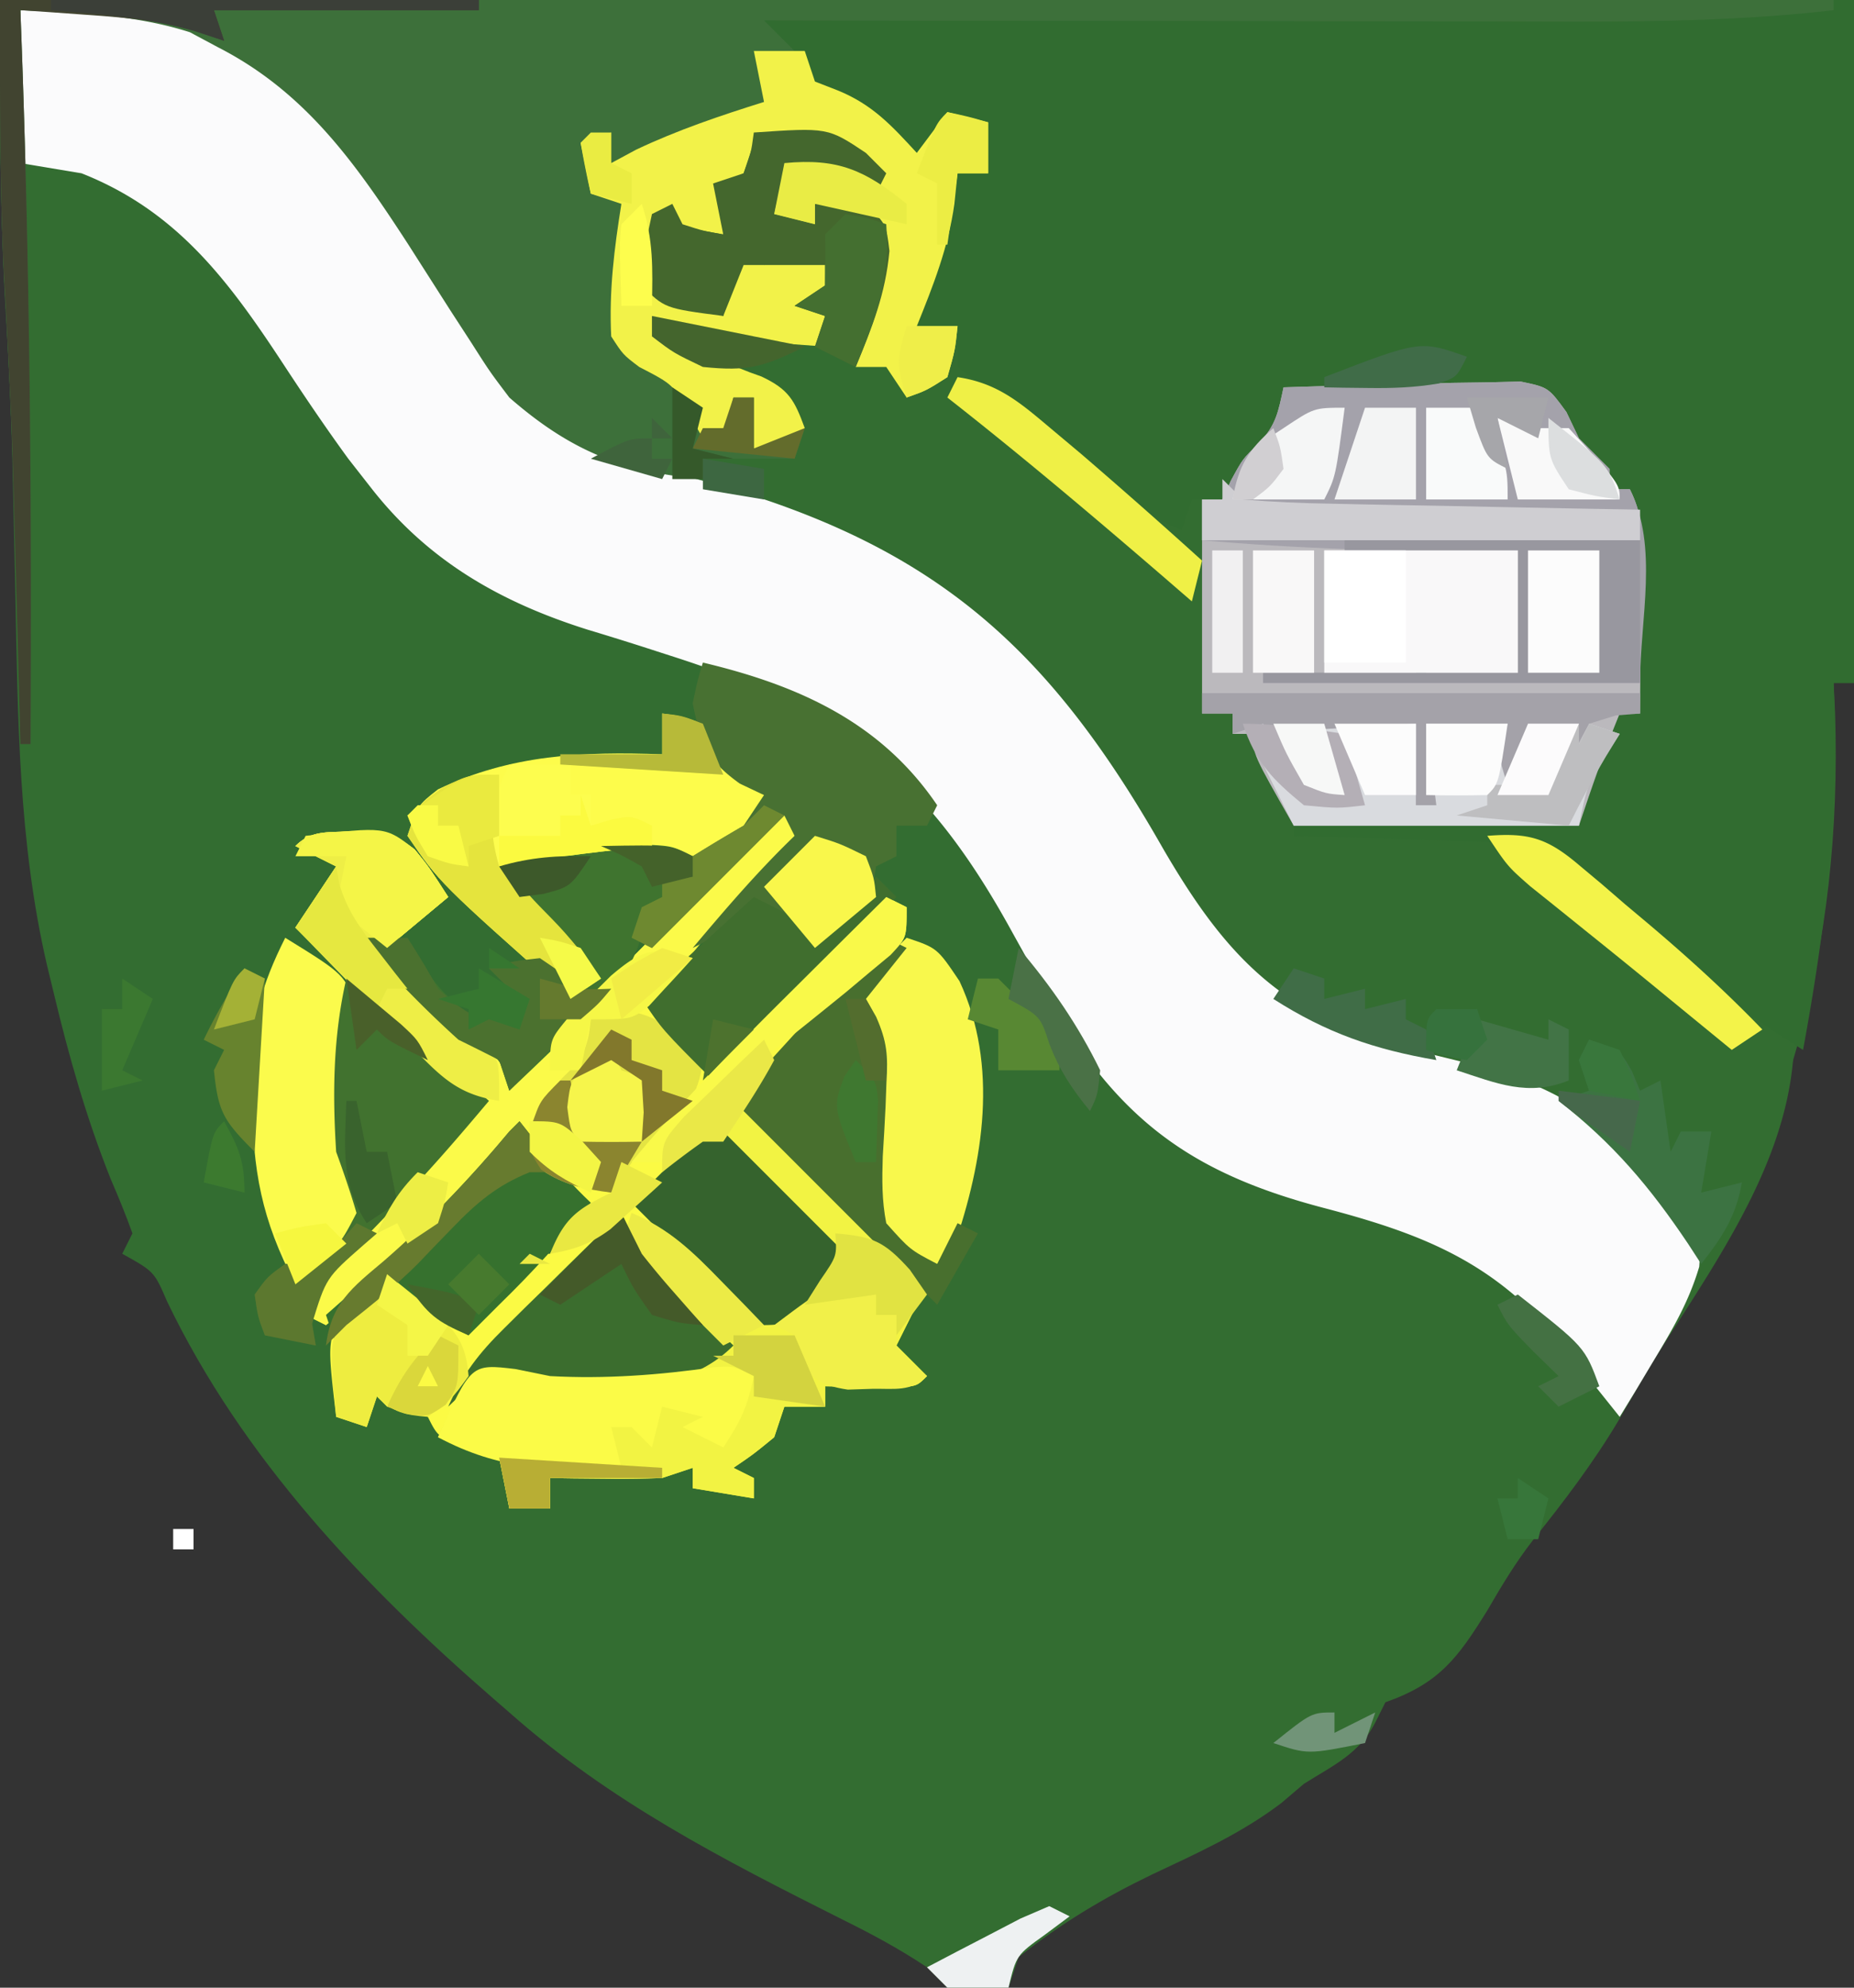 <svg xmlns="http://www.w3.org/2000/svg" width="182" height="195"><rect width="100%" height="100%" fill="#333333" stroke="none"/><path d="M0 0h182v67h-2l.14 2.91c.755 23.289-4.863 42.77-17.084 62.377-1.44 2.336-2.806 4.714-4.181 7.088-2.48 4.152-5.328 7.895-8.348 11.668-1.727 2.213-3.121 4.529-4.527 6.957-2.89 4.651-4.707 7.14-10 9l-.938 1.875c-1.577 3.154-4.112 4.274-7.062 6.125l-2.207 1.879c-3.95 3-8.265 4.925-12.734 7.033-4.743 2.29-8.93 4.799-13.059 8.088l-1 3c-2.875.125-2.875.125-6 0l-2-2c-2.722-1.815-5.379-3.237-8.305-4.688C70.942 182.409 59.88 176.752 50 168l-1.522-1.319c-12.77-11.082-24.681-23.62-32.076-39.005C15.14 124.747 15.14 124.747 12 123l1-2c-.64-1.796-1.367-3.562-2.125-5.313-2.404-6.03-4.12-12.062-5.625-18.374l-.637-2.625C1.798 82.552 1.752 70.396 1.5 58c-.07-3.354-.142-6.708-.219-10.063l-.057-2.524C1.085 39.93.81 34.473.469 29-.034 19.345 0 9.668 0 0z" fill="#336D31"/><path d="M2 1c10.82-.706 18.693.53 27.073 7.798 7.092 6.72 11.986 14.533 17.152 22.759 5.009 7.789 8.41 11.94 17.65 14.193l2.93.734L69 47v-2l9-1h-4v-5h-2l-1 4h-2l-1.25-2.188c-1.616-3.063-1.616-3.063-5-4.812-1.586-1.2-1.586-1.2-2.75-3-.226-4.422.297-8.638 1-13l-3-1-1-5 3-1v3l2.438-1.313C66.532 12.748 70.683 11.354 75 10l-1-5h5l1 3 2.25.875C85.66 10.27 87.527 12.315 90 15l3-4 4 1v5h-3l-.313 3c-.595 4.283-2.073 8-3.687 12h4v4l1.648.719c2.965 1.615 5.38 3.626 7.977 5.781l2.914 2.406C109 47 109 47 111 49c1.65.707 3.316 1.38 5 2l1-2h3l.813-1.813C122 45 122 45 123.563 43.5c1.713-1.788 1.924-3.118 2.437-5.5 4.27-.145 8.54-.234 12.813-.313l3.681-.126 3.526-.05 3.253-.079C152 38 152 38 153.768 40.425L155 43l1.688 1.688L158 46v2h2c1.2 2.4 1.115 3.894 1.098 6.57l-.01 2.715-.025 2.84-.014 2.863c-.012 2.338-.028 4.675-.049 7.012h-2c-1.491 3.622-2.787 7.276-4 11l-10 1c3.138-.536 5.26-.463 7.992 1.248 2.228 1.775 4.376 3.613 6.508 5.502a1689.56 1689.56 0 0 0 4.406 3.797l2.102 1.81c2.55 2.103 5.193 3.889 7.992 5.643l2-1c1.26 13.102-7.366 24.353-14 35-1.004 1.665-2.005 3.33-3 5l-1.563-2-2.437-3-1.508-1.938c-6.63-8.142-13.623-10.957-23.554-13.562-12.034-3.162-19.325-7.903-25.907-18.742-1.719-2.99-3.39-6.006-5.062-9.023C90.536 75.63 82.27 69.593 65.875 64.348l-2.773-.895a337.902 337.902 0 0 0-5.452-1.691c-8.544-2.697-15.628-6.74-21.212-13.887l-2.247-2.871c-2.196-3.011-4.271-6.075-6.316-9.191C22.483 27.602 17.407 20.709 8 17l-6-1V1z" fill="#336D31"/><path d="M0 0h182v67h-2l.105 3.05c.26 11.272-1.063 21.878-3.105 32.95-6.594-4.067-12.399-8.767-18.213-13.86l-1.748-1.53-1.556-1.377c-3.488-2.9-5.584-3.506-10.026-3.647l-3.252-.117-3.393-.094-3.427-.117c-2.795-.095-5.59-.18-8.385-.258v-1h28l1-6c1.438-2.875 1.438-2.875 3-5h2l-1-22h-2c-1.508-1.426-1.508-1.426-3.125-3.313l-1.633-1.863C152 41 152 41 152 38h-26l-1 5c-1.438 2.384-3.023 3.976-5 6h-3l-1 3c-5.144-2.11-8.679-5.248-12.742-9.008-2.03-1.79-4.058-3.267-6.32-4.742L94 36v-4h-4c.875-6.875.875-6.875 2-8 .368-2.328.702-4.662 1-7l3-1v-4c-1.95.195-1.95.195-4 1-1.147 2.002-1.147 2.002-2 4l-1.137-1.46C85.892 11.87 83.737 9.253 79 8V5h-5c.573 2.867.861 3.861 3 6-2.083.647-4.166 1.293-6.25 1.938l-3.516 1.09C64.83 14.75 62.444 15.424 60 16v-3l-2 1v5l4 1-.5 2.598c-1.213 6.713-1.213 6.713 1.215 12.718 2.177 1.833 2.177 1.833 4.5 3.317L69 40v3l2-1 1-3h2v5l5-2-1 3h-9v2c-7.827-.675-13-2.765-19-8-1.925-2.546-1.925-2.546-3.742-5.395l-2.043-3.146-4.156-6.508c-5.15-7.929-10.09-14.944-18.684-19.326l-2.727-1.46C13.196 1.424 7.692 1.274 2 1l.092 2.41C2.949 26.614 3.12 49.782 3 73H2l-.076-2.927a10515.4 10515.4 0 0 0-.361-13.448l-.067-2.443c-.314-11.913-.314-11.913-.913-23.813C-.066 20.113 0 10.433 0 0z" fill="#316C30"/><path d="M2 1c10.82-.706 18.693.53 27.073 7.798 7.092 6.72 11.986 14.533 17.152 22.759 6.474 10.067 11.996 12.781 23.337 15.756 22.131 6.18 33.342 16.15 44.579 35.882 5.887 10.124 11.312 16.16 23.006 19.4 2.325.58 4.651 1.149 6.978 1.718 8.143 2.027 13.37 5.167 18.875 11.687l1.52 1.738c1.723 2.23 2.528 3.698 2.285 6.54-.996 3.367-2.552 6.031-4.368 9.034l-1.94 3.239L159 139c-3.938-4.92-3.938-4.92-5.605-7.063-6.594-8.074-13.603-10.852-23.458-13.437-12.033-3.162-19.324-7.903-25.906-18.742-1.719-2.99-3.39-6.006-5.062-9.023C90.536 75.63 82.27 69.593 65.875 64.348l-2.773-.895a337.902 337.902 0 0 0-5.452-1.691c-8.544-2.697-15.628-6.74-21.212-13.887l-2.247-2.871c-2.196-3.011-4.271-6.075-6.316-9.191C22.483 27.602 17.407 20.709 8 17l-6-1V1z" fill="#FBFBFC"/><path d="m77 79 2 1c-1.43 3.31-3.194 5.354-5.813 7.813C69.597 91.297 66.772 94.841 64 99l6 6 17-17 2 1c0 3 0 3-1.469 4.508L85.5 95.125C80.137 99.57 80.137 99.57 73 108l18 18-3 6 3 3c-1 1-1 1-3.066 1.098l-2.496-.036-2.504-.027L81 136v2h-4l-1 3c-2.063 1.688-2.063 1.688-4 3l2 1v2l-6-1v-2l-3 1c-1.895.069-3.792.085-5.688.063l-3.011-.028L54 145v3h-4l-1-5-2.938-.875C43 141 43 141 42 139a70.134 70.134 0 0 0-4-1l-1-1-1 3-3-1c-.92-7.822-.92-7.822 1.336-10.71C36 126.937 36 126.937 39 125l5 5c3.82-1.5 5.5-3.833 8-7h2c1.573-2.842 1.573-2.842 2-6-1.1-1.563-1.1-1.563-2.5-3.125L51 111l-2.125 2.379C43.541 119.302 38.199 124.955 32 130l-2-1c1.368-3.049 2.938-5.206 5.258-7.602l1.894-1.984 3.97-4.102 1.886-1.976 1.739-1.795C46.21 110.072 46.21 110.072 46 108c-1.61-1.89-1.61-1.89-3.719-3.914l-2.324-2.305-2.457-2.406-2.457-2.43C33.033 94.96 31.019 92.978 29 91l4-6-4-2c1.56-1.56 3.089-1.32 5.25-1.438 2.805.005 4.23.03 6.457 1.778C42.062 85 42.062 85 44 88l-6 5c2.799 3.806 5.87 6.712 9.512 9.668C49 104 49 104 50 106l27-27z" fill="#FBFA44"/><path d="M126 38c4.27-.145 8.54-.234 12.813-.313l3.681-.126 3.526-.05 3.253-.079C152 38 152 38 153.768 40.425L155 43l1.688 1.688L158 46v2h2c1.2 2.4 1.115 3.894 1.098 6.57l-.01 2.715-.025 2.84-.014 2.863c-.012 2.338-.028 4.675-.049 7.012h-2c-1.5 3.641-2.75 7.247-4 11h-28c-4-7-4-7-4-9h-2v-2h-3V49h2l.813-1.813C122 45 122 45 123.563 43.5c1.713-1.788 1.924-3.118 2.437-5.5z" fill="#BBB9BD"/><path d="M0 0h180v1c-11.156 1.286-22.304 1.128-33.516 1.098a11977.363 11977.363 0 0 1-22.42-.029c-5.53-.01-11.06-.015-16.591-.02C96.648 2.039 85.824 2.02 75 2l3 3h-4c.573 2.867.861 3.861 3 6-2.083.647-4.166 1.293-6.25 1.938l-3.516 1.09C64.83 14.75 62.444 15.424 60 16v-3l-2 1v5l4 1-.5 2.598c-1.213 6.713-1.213 6.713 1.215 12.718 2.177 1.833 2.177 1.833 4.5 3.317L69 40v3l2-1 1-3h2v5l5-2-1 3h-9v2c-7.827-.675-13-2.765-19-8-1.925-2.546-1.925-2.546-3.742-5.395l-2.043-3.146-4.156-6.508c-5.15-7.929-10.09-14.944-18.684-19.326l-2.727-1.46C13.196 1.424 7.692 1.274 2 1l.092 2.41C2.949 26.614 3.12 49.782 3 73H2l-.076-2.927a10515.4 10515.4 0 0 0-.361-13.448l-.067-2.443c-.314-11.913-.314-11.913-.913-23.813C-.066 20.113 0 10.433 0 0z" fill="#3D703A"/><path d="M126 38c4.27-.145 8.54-.234 12.813-.313l3.681-.126 3.526-.05 3.253-.079C152 38 152 38 153.768 40.425L155 43l1.688 1.688L158 46v2h2c2.836 5.673 1 12.658 1 19h-37v-1h15V55h1v11h9V54l-3.227.035c-9.317.07-18.485-.21-27.773-1.035v-4h2l.813-1.813C122 45 122 45 123.563 43.5c1.713-1.788 1.924-3.118 2.437-5.5z" fill="#A4A2AB"/><path d="m75 102 1 2-3 4 18 18-3 6 3 3c-1 1-1 1-3.066 1.098l-2.496-.036-2.504-.027L81 136v2h-4l-1 3c-2.063 1.688-2.063 1.688-4 3l2 1v2l-6-1v-2l-3 1c-1.895.069-3.792.085-5.688.063l-3.011-.028L54 145v3h-4l-1-5-6-2c1.278-2.85 2.379-5.221 5-7 2.625.313 2.625.313 6 1 6.431.56 11.095-.423 17-3l-10-10 1-3c3.68 1.536 5.988 3.782 8.75 6.625l2.422 2.477L75 130l7-6c-3.826-4.555-7.744-8.845-12-13l-5 4c0-3 0-3 2.188-5.48L70 106.813l2.813-2.731L75 102z" fill="#F2F343"/><path d="M74 5h5l1 3 2.25.875C85.66 10.27 87.527 12.315 90 15l3-4 4 1v5h-3l-.313 3c-.595 4.283-2.073 8-3.687 12h4c-.25 2.375-.25 2.375-1 5-2.063 1.313-2.063 1.313-4 2l-2-3h-3c.875-5.75.875-5.75 2-8 .04-2 .043-4 0-6l-6-2v2l-4-1 1-5c3.343-.074 5.804-.065 9 1-1.904-1.904-3.334-2.935-6.047-3.2-1.985.011-3.97.1-5.953.2l-1 3-2 1v5c-4.875-.875-4.875-.875-6-2l-1 7 7 3 .313-2.313C72.043 25.83 72.77 24.843 75 23v3l6-1v9l-3.027-.219-3.91-.281-3.903-.281C68.082 33.06 68.082 33.06 66 33c2.89 1.479 5.673 2.889 8.75 3.938C77.438 38.206 77.995 39.26 79 42l-2 2h-3v-5h-2l-1 4h-2l-1.25-2.188c-1.616-3.063-1.616-3.063-5-4.812-1.586-1.2-1.586-1.2-2.75-3-.226-4.422.297-8.638 1-13l-3-1-1-5 3-1v3l2.438-1.313C66.532 12.748 70.683 11.354 75 10l-1-5z" fill="#F2F249"/><path d="m77 79 2 1c-1.417 3.252-3.125 5.314-5.688 7.75-3.515 3.394-6.638 6.953-9.671 10.781C62 100 62 100 58 100l-.14 2.129c-1.178 3.932-3.687 6.09-6.61 8.808-3.113 2.957-6.158 5.865-8.871 9.2-2.102 2.53-4.19 4.618-6.691 6.738l-2.114 1.805L32 130l-2-1c1.368-3.049 2.938-5.206 5.258-7.602l1.894-1.984 3.97-4.102 1.886-1.976 1.739-1.795C46.21 110.072 46.21 110.072 46 108c-1.61-1.89-1.61-1.89-3.719-3.914l-2.324-2.305-2.457-2.406-2.457-2.43C33.033 94.96 31.019 92.978 29 91l4-6-4-2c1.56-1.56 3.089-1.32 5.25-1.438 2.805.005 4.23.03 6.457 1.778C42.062 85 42.062 85 44 88l-6 5c2.799 3.806 5.87 6.712 9.512 9.668C49 104 49 104 50 106l27-27z" fill="#FBFA49"/><path d="M65 70c1.875.25 1.875.25 4 1l2 4c2.532 1.753 2.532 1.753 5 3-1.604 2.393-2.825 4.175-5 6-2.966.401-5.094.497-8 .25-5.041-.316-8.114-.204-13 1.75l9 9-3 3C43.15 86.613 43.15 86.613 40 82c1-3 1-3 3-4.563 7.11-3.407 14.22-3.73 22-3.437v-4z" fill="#FDFC4B"/><path d="M69 65c9.319 2.218 17.47 5.825 23 14l-1 2h-3v3l-2 1-.313 1.813C84.698 89.966 82.624 91.117 80 93l-4-4-1.75.875L68 93c3.208-3.806 6.407-7.546 10-11l-1-2-13 13-2-1 1-3 2-1v-2h3v-2a791.206 791.206 0 0 1 5-3l2-3-2.375-1.125C69.336 74.525 68.798 72.911 68 69c.46-2.191.46-2.191 1-4z" fill="#487132"/><path d="M122 71h17v8c1.416-1.184 1.416-1.184 1.063-4.563L140 71h8v4l2-4h5v2l1-2 3 1-1.438 2.25c-1.774 2.836-1.774 2.836-2.562 6.75h-28l-5-10z" fill="#D9DBDF"/><path d="M89 92c3 1 3 1 5.188 4.25 3.869 8.304 2.346 17.64-.532 26.02L93 124c-3 0-3 0-5.18-1.441-2.679-3.766-2.183-7.004-1.945-11.496.403-7.25.403-7.25-1.875-14.063l5-5z" fill="#F8F84C"/><path d="M28 92c5.875 3.625 5.875 3.625 7 7l-1 2c-.434 6.654-.286 12.714 2 19l-7 6c-3.337-6.384-4.2-11.14-4.25-18.313l-.063-2.224c-.037-5.23.966-8.787 3.313-13.463z" fill="#FBFB4C"/><path d="M74 13c7.262-.492 7.262-.492 11 2l2 2-1 2-3-2c-3.125-.167-3.125-.167-6 0l-1 4 4 1v-2c2.375-.125 2.375-.125 5 0 2 2 2 2 2.313 4.625C86.918 28.87 85.627 32.065 84 36l-4-2 1-3-3-1 3-2v-2h-8l-2 5c-5.75-.75-5.75-.75-8-3 .25-3.563.25-3.563 1-7l2-1 1 2c2.025.652 2.025.652 4 1l-1-5 3-1c.733-2.015.733-2.015 1-4z" fill="#44672D"/><path d="m87 92 2 1-4 5 .999 1.738c1.082 2.446 1.178 3.81 1.02 6.45l-.087 2.367c-.08 1.63-.171 3.26-.274 4.89-.073 2.284-.095 4.31.342 6.555 2.33 2.605 2.33 2.605 5 4l2-4 2 1-4 7-20-20c1.749-1.918 3.499-3.834 5.25-5.75l1.488-1.633C81.428 97.676 84.153 94.793 87 92z" fill="#486F2E"/><path d="m34 96 14 12c-2.867 3.41-5.748 6.76-8.848 9.96l-1.508 1.58a223.172 223.172 0 0 1-3.036 3.107c-2.306 2.425-3.55 3.84-3.928 7.22L31 132l-5-1c-.688-1.813-.688-1.813-1-4 1.25-1.75 1.25-1.75 3-3h3c2.457-2.05 2.457-2.05 4-5-.592-2.023-1.28-4.019-2-6-.369-5.774-.296-11.348 1-17z" fill="#41722F"/><path d="m60.5 82.875 2.969-.008C66 83 66 83 68 84v2h-3l1 3-3 1-.121 2.105c-1.257 4.14-3.844 6.294-6.941 9.207l-1.721 1.667A539.174 539.174 0 0 1 50 107l-1-3a353.127 353.127 0 0 0-4-2 115.054 115.054 0 0 1-4.75-4.625l-2.422-2.477L36 93l4-1 1.25 2.313c1.733 2.66 3.041 4.079 5.75 5.687h3l1-2-3-3c2.25-.688 2.25-.688 5-1 2.313 1.438 2.313 1.438 4 3 .325-3.069.325-3.069-1.75-5.043L53 89.813l-2.25-2.168L49 86c4.202-2.101 6.729-3.138 11.5-3.125z" fill="#3F742F"/><path d="M132 53h29v14h-37v-1h15V55h1v11h9V54h-17v-1z" fill="#98979F"/><path d="M130 54h19v12h-19V54z" fill="#F9F8F9"/><path d="m61 119 .865 1.853c1.49 2.819 3.478 4.68 5.76 6.897l2.477 2.422L72 132c-3.691 3.691-8.537 4.128-13.563 4.188-2.755-.047-5.025-.31-7.75-.875-2.76-.6-2.76-.6-5.062 1.125-.536.515-1.073 1.03-1.625 1.562 1.393-3.152 3.025-5.262 5.477-7.672l2.03-2.012 2.118-2.066 2.14-2.113c1.741-1.717 3.486-3.43 5.235-5.137z" fill="#3B6D2E"/><path d="m51 110 1.813 2.313c1.657 2.035 3.29 3.885 5.187 5.687-2.78 3.603-5.741 6.825-9 10l-1.813 1.813L46 131c-2.954-1.372-5.44-2.989-8-5l-5 6-1-3 2.16-1.906C39.85 122.01 45.117 116.882 50 111l1-1z" fill="#36712E"/><path d="m70 110 13 13a271.11 271.11 0 0 1-2.813 3.5l-1.582 1.969C77 130 77 130 74 130c-2.41-2.117-2.41-2.117-5.063-4.875l-2.66-2.742L64 120l-2-2 8-8z" fill="#35632D"/><path d="M50.625 134.313 54 135c5.456.298 10.751-.107 16.152-.879C72 134 72 134 74 135c-.613 2.962-1.254 4.38-3 7l-4-2 2-1-4-1-1 4-2-2h-2l1 4c-6.816.333-11.921.242-18-3 3.232-7.21 3.232-7.21 7.625-6.688z" fill="#FBFB47"/><path d="M34.25 81.563c2.805.004 4.23.028 6.457 1.777C42.062 85 42.062 85 44 88l-6 5c2.818 3.832 5.85 6.622 9.61 9.473C49 104 49 104 49 108c-3.664-.574-5.328-1.973-7.89-4.598l-2.15-2.177-2.21-2.287-2.258-2.3A1103.674 1103.674 0 0 1 29 91l4-6-4-2c1.56-1.56 3.089-1.32 5.25-1.438z" fill="#EEEE46"/><path d="M66 101c1.813 1.375 1.813 1.375 3 3-.397 3.594-1.908 5.213-4.5 7.625-2.618 2.411-2.618 2.411-4.5 5.375-2.679-.362-4.61-.74-6.875-2.25C52 113 52 113 52.062 110.562c1.104-3.017 2.653-4.349 4.938-6.562.787-2.138.787-2.138 1-4 3.413-1.219 4.963-.96 8 1z" fill="#E4E443"/><path d="m86 86 2 2-18 18c-5-5-5-5-7-8l11-10c4 2 4 2 7 4l5-6z" fill="#406E2E"/><path d="M118 68h43v2l-2.375.188L156 71c-1.375 2.476-1.375 2.476-2 5l-1-2 1-2h-4l-2 5c-1-3-1-3 0-6h-8l1 8h-2v-8c-2.146.113-4.292.241-6.438.375l-3.62.21c-.971.138-1.942.274-2.942.415l-1 2-1-3-3 1v-2h-3v-2z" fill="#A4A2A9"/><path d="M0 0h47v1H21l1 3-2.688-.938C15.637 1.99 12.044 1.7 8.23 1.435L4.692 1.18 2 1l.092 2.41C2.949 26.614 3.12 49.782 3 73H2l-.076-2.927a10515.4 10515.4 0 0 0-.361-13.448l-.067-2.443c-.314-11.913-.314-11.913-.913-23.813C-.066 20.113 0 10.433 0 0z" fill="#414430"/><path d="m120 47 2 2c2.937.246 5.786.374 8.727.414l2.614.059c2.761.06 5.523.106 8.284.152l5.61.117c4.588.096 9.176.18 13.765.258v3h-43v-4h2v-2z" fill="#CFCED2"/><path d="m49 76-.438 3.5c-.035 4.943 2.264 7.241 5.614 10.64C55.985 91.985 57.494 93.906 59 96l-3 2C43.15 86.613 43.15 86.613 40 82c1-3 1-3 3.375-4.688C46 76 46 76 49 76z" fill="#E5E43D"/><path d="M38 125c1.155.905 2.299 1.824 3.438 2.75l1.933 1.547c1.846 1.93 2.395 3.055 2.629 5.703-1.688 2.313-1.688 2.313-4 4-2.218-.19-3.415-.415-5-2l-1 3-3-1c-.788-8.035-.788-8.035 2.5-12.063L38 125zm4 9-1 2h2l-1-2z" fill="#EEED40"/><path d="M156 102c3 1 3 1 4.188 3.063L161 107l2-1 1 7 1-2h3l-1 6 4-1c-.603 3.378-1.902 5.323-4 8l-1.285-1.977C161.96 116.43 158.325 112.13 153 108l3-1-1-3 1-2z" fill="#3C7342"/><path d="M146 82c4.107-.33 5.902.233 9.031 2.887l2.207 1.845 2.262 1.956 2.262 1.896C165.686 93.9 169.435 97.301 173 101l-3 2a9570.73 9570.73 0 0 1-7.828-6.41 845.408 845.408 0 0 0-6.281-5.086l-2.953-2.379-2.723-2.18C148 85 148 85 146 82z" fill="#F3F349"/><path d="M94 37c3.956.58 6.172 2.526 9.188 5.063l2.906 2.437A614.676 614.676 0 0 1 118 55l-1 4-2.71-2.344C107.297 50.63 100.266 44.693 93 39l1-2z" fill="#EFF046"/><path d="M36 92h4a87.917 87.917 0 0 1 3 5c2.629 2.382 3.388 3 7 3l1-2-3-3c2.25-.688 2.25-.688 5-1 2.125 1.438 2.125 1.438 4 3h3l-10 10-1-3a282.557 282.557 0 0 0-4-2 109.429 109.429 0 0 1-4.75-4.563l-2.422-2.44C36 93 36 93 36 92z" fill="#4B712F"/><path d="M50 75h6v3h2v3l1.875-.563C62 80 62 80 64 81v2l-1.758.184C57.8 83.66 53.401 84.21 49 85c-1.158-4.054-.837-6.218 1-10z" fill="#FDFD4E"/><path d="M84.375 126.25 86 127v2h2v3c1.438 1.688 1.438 1.688 3 3-1.58 1.58-3.194 1.208-5.375 1.25l-2.398.078c-2.725-.401-3.59-1.153-5.227-3.328v-2l-2-1c5.415-4.062 5.415-4.062 8.375-3.75z" fill="#F1F049"/><path d="M130 54h8v11h-8V54z" fill="#FFF"/><path d="M30 82c7.822-.92 7.822-.92 10.71 1.336C42.063 85 42.063 85 44 88l-6 5-5-4 1-5h-5l1-2z" fill="#F4F547"/><path d="m87 88 2 1c0 3 0 3-1.574 4.684l-2.114 1.754-2.226 1.867A837.703 837.703 0 0 1 76 103c-3.417 2.78-6.525 5.393-9.25 8.875L65 114h-3c4.962-5.995 10.348-11.464 15.875-16.938l2.664-2.65C82.69 92.272 84.844 90.135 87 88z" fill="#F9F949"/><path d="M150 54h7v12h-7V54z" fill="#FCFCFC"/><path d="M150 71h5v2l1-2 3 1-1.375 2.25c-1.3 2.199-2.483 4.466-3.625 6.75l-11-1 3-1v-2h2l2-6z" fill="#BEBEC0"/><path d="M123 54h6v12h-6V54z" fill="#F9F8F8"/><path d="M80 82c2.438.75 2.438.75 5 2 .813 2.125.813 2.125 1 4l-6 5-5-6 5-5z" fill="#F9F74B"/><path d="M83 21c2.125.375 2.125.375 4 1 .407 5.42-.96 9.07-3 14l-4-2 1-3-3-1 3-2c.042-1.666.042-3.334 0-5l2-2z" fill="#446F30"/><path d="M132 40c-.875 6.75-.875 6.75-2 9h-9c1.093-4.372 1.456-4.707 5-7 3-2 3-2 6-2z" fill="#F5F6F6"/><path d="M122 71c3.397 0 6.633.51 10 1l2 7c-2.688.313-2.688.313-6 0-3.102-2.55-4.726-4.177-6-8z" fill="#B4AFB6"/><path d="m147 41 4 1h3c5 5.465 5 5.465 5 7h-10l-2-8z" fill="#F9F9F9"/><path d="M140 40h5c3 5.625 3 5.625 3 9h-8v-9z" fill="#F9FAFA"/><path d="M134 40h5v9h-8l3-9z" fill="#F3F4F4"/><path d="M62 119c3.68 1.536 5.988 3.782 8.75 6.625l2.422 2.477L75 130l-4 2-10-10 1-3z" fill="#ECEB46"/><path d="m51 110 4 5h-3c-3.202 1.276-5.25 3.031-7.625 5.5l-1.79 1.844L41 124c-2.2 2.2-4.572 4.058-7 6l-2 2c.5-4.117 2.532-5.652 5.625-8.25 4.562-3.954 8.514-8.122 12.375-12.75l1-1z" fill="#677B2F"/><path d="m127 95 3 1v2l4-1v2l4-1v2l2 1 1 3c-6.121-1.055-10.755-2.652-16-6l2-3z" fill="#406D47"/><path d="M55 106h1l1 5 6 1-3 5c-2.679-.362-4.61-.74-6.875-2.25C52 113 52 113 52.187 110.437 53 108 53 108 55 106z" fill="#8B852F"/><path d="m60 103 1 2 3 1-1 6c-2 .043-4 .04-6 0-1-1-1-1-1.313-3.375C56 106 56 106 58 104.187L60 103z" fill="#F6F54B"/><path d="M5 0h42v1H21l1 3-2.875-.938C14.491 1.722 9.795 1.367 5 1V0z" fill="#3B3F38"/><path d="M82 121c3.674.306 4.781.758 7.313 3.563L91 127l-3 4v-2h-2v-2l-7 1 1.5-2.375c1.665-2.41 1.665-2.41 1.5-4.625z" fill="#E1E342"/><path d="M68 94a176.47 176.47 0 0 1-2.75 3l-1.547 1.688C62 100 62 100 58 100l-1 5h-3c0-3 0-3 1.645-5.008l2.167-2.117 2.145-2.133c2.99-2.55 4.276-2.998 8.043-1.742z" fill="#F6F746"/><path d="M140 71h8c-.875 5.875-.875 5.875-2 7-2 .04-4 .043-6 0v-7z" fill="#FCFCFC"/><path d="m33 85 .309 1.734c.814 2.669 2.038 4.326 3.754 6.516l1.66 2.14L40 97h-2l-1 2-8-8 4-6z" fill="#E6E840"/><path d="M49 76v6l-3 1v2c-1.875-.25-1.875-.25-4-1-1.25-2.063-1.25-2.063-2-4 5.625-4 5.625-4 9-4z" fill="#EAEA3F"/><path d="M77 16c5.264-.501 7.91.688 12 4v2l-9-2v2l-4-1 1-5z" fill="#E9EC45"/><path d="m145 100 7 2v-2l2 1v5c-4.002 1.6-7.046.293-11-1l2-5z" fill="#427446"/><path d="m24 95 2 1-1 17c-3.074-3.074-3.579-3.892-4-8l1-2-2-1a56.54 56.54 0 0 1 4-7zm-4 15 2 1z" fill="#67832E"/><path d="M131 71h8v7h-5l-3-7z" fill="#FCFCFC"/><path d="M72 131h6l3 7-7-1v-2l-4-2h2v-2z" fill="#D3D33F"/><path d="m35 120 2 1-1.313 1.137c-3.673 3.22-3.673 3.22-5.062 7.738L31 132l-5-1c-.688-1.813-.688-1.813-1-4 1.25-1.75 1.25-1.75 3-3h3c2.188-1.938 2.188-1.938 4-4z" fill="#5C782F"/><path d="M96 96h2l2 2 2.125 1.375L104 101v4h-6v-4l-3-1 1-4z" fill="#588833"/><path d="m61 119 2 4a82.767 82.767 0 0 0 3.125 3.75l1.633 1.86L69 130c-2.313-.188-2.313-.188-5-1-1.813-2.563-1.813-2.563-3-5l-6 4-2-1 8-8z" fill="#445A29"/><path d="m75 79 2 1-13 13-2-1 1-3 2-1v-2h3v-2a132.038 132.038 0 0 1 5-3l2-2z" fill="#6E8930"/><path d="m57 78 1 3 1.875-.563C62 80 62 80 64 81v2l-1.758.184C57.8 83.66 53.401 84.21 49 85v-3h6v-2h2v-2z" fill="#FBFA40"/><path d="m103 187 2 1-2.438 1.813c-2.785 1.996-2.785 1.996-3.562 5.187-2.875.125-2.875.125-6 0l-2-2c1.953-1.03 3.913-2.05 5.875-3.063l3.305-1.722L103 187z" fill="#EEF1F2"/><path d="m61 114 4 2a310.5 310.5 0 0 1-3.25 2.938l-1.828 1.652c-2.007 1.472-3.492 1.985-5.922 2.41 1.407-3.519 2.665-4.386 6-6l1-3zm-9 9 2 1h-3l1-1z" fill="#E9E842"/><path d="M93 11c2.063.438 2.063.438 4 1v5h-3l-1 7h-1v-6l-2-1c1.875-4.875 1.875-4.875 3-6z" fill="#ECED44"/><path d="M100 93c3.23 3.808 5.804 7.527 8 12-.25 2.438-.25 2.438-1 4-1.772-2.174-2.996-3.988-4-6.625-.876-2.69-.876-2.69-4-4.375l1-5z" fill="#4A7146"/><path d="m75 102 1 2c-1.504 2.793-3.24 5.36-5 8h-2a83.257 83.257 0 0 0-4 3c0-3 0-3 2.188-5.48L70 106.813l2.813-2.731L75 102z" fill="#EAE847"/><path d="M119 54h3v12h-3V54z" fill="#F1F0F1"/><path d="M149 127c6.571 5.143 6.571 5.143 8 9l-4 2-2-2 2-1-2.438-2.375C148 130 148 130 147 128l2-1z" fill="#447143"/><path d="M65 70c1.875.188 1.875.188 4 1l2 5-16-1v-1h10v-4z" fill="#B7BA39"/><path d="M150 71h5l-3 7h-5l3-7z" fill="#FCFBFC"/><path d="m43 131 2 1c0 4 0 4-1.25 5.813C42 139 42 139 39.812 138.688L38 138c1.293-2.884 2.66-4.872 5-7zm-1 3-1 2h2l-1-2z" fill="#DAD73B"/><path d="M89 32h5c-.25 2.375-.25 2.375-1 5-2.063 1.313-2.063 1.313-4 2-1.044-3.133-.934-3.99 0-7z" fill="#EFEE49"/><path d="m49 143 16 1v1H54v3h-4l-1-5z" fill="#B8AE34"/><path d="m48 93 3 2h-3v-2zm-1 2 5 3-1 3-3-1-2 1v-2l-3-1 4-1v-2z" fill="#367730"/><path d="m64 31 15 3c-4.06 2.03-5.612 2.448-10 2-2.875-1.375-2.875-1.375-5-3v-2z" fill="#44652D"/><path d="m60 101 2 1v2l3 1v2l3 1-5 4 .188-2.875L63 106l-3-2-4 2 4-5z" fill="#82782C"/><path d="M125 71h5l2 7c-1.813-.125-1.813-.125-4-1-1.75-3.063-1.75-3.063-3-6z" fill="#F7F8F7"/><path d="M34 108h1l1 5h2l1 5-3 2c-2.6-3.9-2.15-7.474-2-12z" fill="#39632D"/><path d="m41 115 3 1c-.313 1.875-.313 1.875-1 4l-3 2-1-2-2 1c1.152-2.468 2.048-4.048 4-6z" fill="#EDEE45"/><path d="M152 41c5.875 4.625 5.875 4.625 7 8-2.375-.313-2.375-.313-5-1-2-3-2-3-2-7z" fill="#DCDEDF"/><path d="M52 110c3 0 3 0 5.188 2L59 114l-1 3c-2.468-1.152-4.048-2.048-6-4v-3z" fill="#F3F544"/><path d="m12 96 3 2-3 7 2 1-4 1v-8h2v-3z" fill="#3B7830"/><path d="m65 93 3 1-7 6-1-4c2.313-1.563 2.313-1.563 5-3z" fill="#F1EC45"/><path d="M72 39h2v5l5-2-1 3-10-1 1-2h2l1-3z" fill="#636C2C"/><path d="M144 39h8l-1 4-4-2 1 5c-2-1-2-1-3.125-4.063L144 39z" fill="#A6A6AA"/><path d="M144 35c-1 2-1 2-2.766 2.621-2.376.403-4.576.477-6.984.441l-2.422-.027L130 38v-1c9.41-3.629 9.41-3.629 14-2z" fill="#406C48"/><path d="M141 99h4l1 3-2 2c-2.125-.375-2.125-.375-4-1 0-3 0-3 1-4z" fill="#36723D"/><path d="m38 125 6 5-2 3h-2v-3l-3-2 1-3z" fill="#F4F647"/><path d="M84 104c2 2 2 2 2.195 3.945L86 114h-2c-2.215-5.415-2.215-5.415-1.125-8.375L84 104z" fill="#3F7830"/><path d="M63 20c1.158 3.473 1.069 6.36 1 10h-3c-.195-6.055-.195-6.055 0-8l2-2z" fill="#FDFD4D"/><path d="M58 13h2v3l2 1v3l-4-1a88.406 88.406 0 0 1-1-5l1-1z" fill="#EAEC42"/><path d="m32 120 2 2-5 4-2-5c2.375-.625 2.375-.625 5-1z" fill="#F6F73F"/><path d="M34 96c1.15.954 2.294 1.914 3.438 2.875l1.933 1.617C41 102 41 102 42 104c-3.875-1.875-3.875-1.875-5-3l-2 2-1-7z" fill="#49602A"/><path d="M41 79h2v2h2l1 4c-1.875-.25-1.875-.25-4-1-1.25-2.063-1.25-2.063-2-4l1-1z" fill="#F9FA45"/><path d="M131 168v2l4-2-1 3c-5.625 1.125-5.625 1.125-9 0 3.75-3 3.75-3 6-3z" fill="#719478"/><path d="m156 102 3 1c1.188 2.563 1.188 2.563 2 5l-5-1-1-3 1-2z" fill="#39773C"/><path d="M125 42c.688 1.813.688 1.813 1 4-1.313 1.75-1.313 1.75-3 3h-2c.564-3.27 1.5-4.826 4-7z" fill="#D1CFD2"/><path d="m66 38 3 2-1 4 4 1h-3v2h-3v-9z" fill="#35592A"/><path d="M40 126c4.75.875 4.75.875 7 2l-1 3c-3.161-1.37-3.993-1.99-6-5z" fill="#43662B"/><path d="m47 123 3 3-3 3-3-3 3-3z" fill="#477A2E"/><path d="M22 110c1.46 2.647 2 3.894 2 7l-4-1c.875-4.875.875-4.875 2-6z" fill="#3C7A2F"/><path d="m69 45 6 1v3l-6-1v-3z" fill="#3D6741"/><path d="m149 145 3 2-1 4h-3l-1-4h2v-2z" fill="#37763A"/><path d="m153 107 8 1-1 5a697.93 697.93 0 0 1-3.5-2.438l-1.969-1.37L153 108v-1z" fill="#46684B"/><path d="M83 98h2c1.765 3.088 2 4.233 2 8h-2l-2-8z" fill="#536D2E"/><path d="m53 96 1.813.5c2.3.611 2.3.611 5.187.5-1.25 1.5-1.25 1.5-3 3h-4v-4z" fill="#657A2E"/><path d="M58 84c-2 3-2 3-4.625 3.688L51 88l-2-3c3.073-.91 5.801-1.089 9-1z" fill="#3D592A"/><path d="m70 100 4 1-5 5 1-6z" fill="#4D722E"/><path d="m24 95 2 1-1 4-4 1c1.875-4.875 1.875-4.875 3-6z" fill="#A4B136"/><path d="M53 92c1.875.313 1.875.313 4 1l2 3-3 2-3-6z" fill="#F5FA48"/><path d="M59 83c6.75-.125 6.75-.125 9 1v2l-4 1-1-2c-2.017-1.134-2.017-1.134-4-2z" fill="#44622A"/><path d="m64 41 2 2h-2v-2zm0 2v2h2l-1 2-7-2c3.75-2 3.75-2 6-2z" fill="#3F643C"/><path d="M17 150h2v2h-2v-2z" fill="#FFF"/></svg>